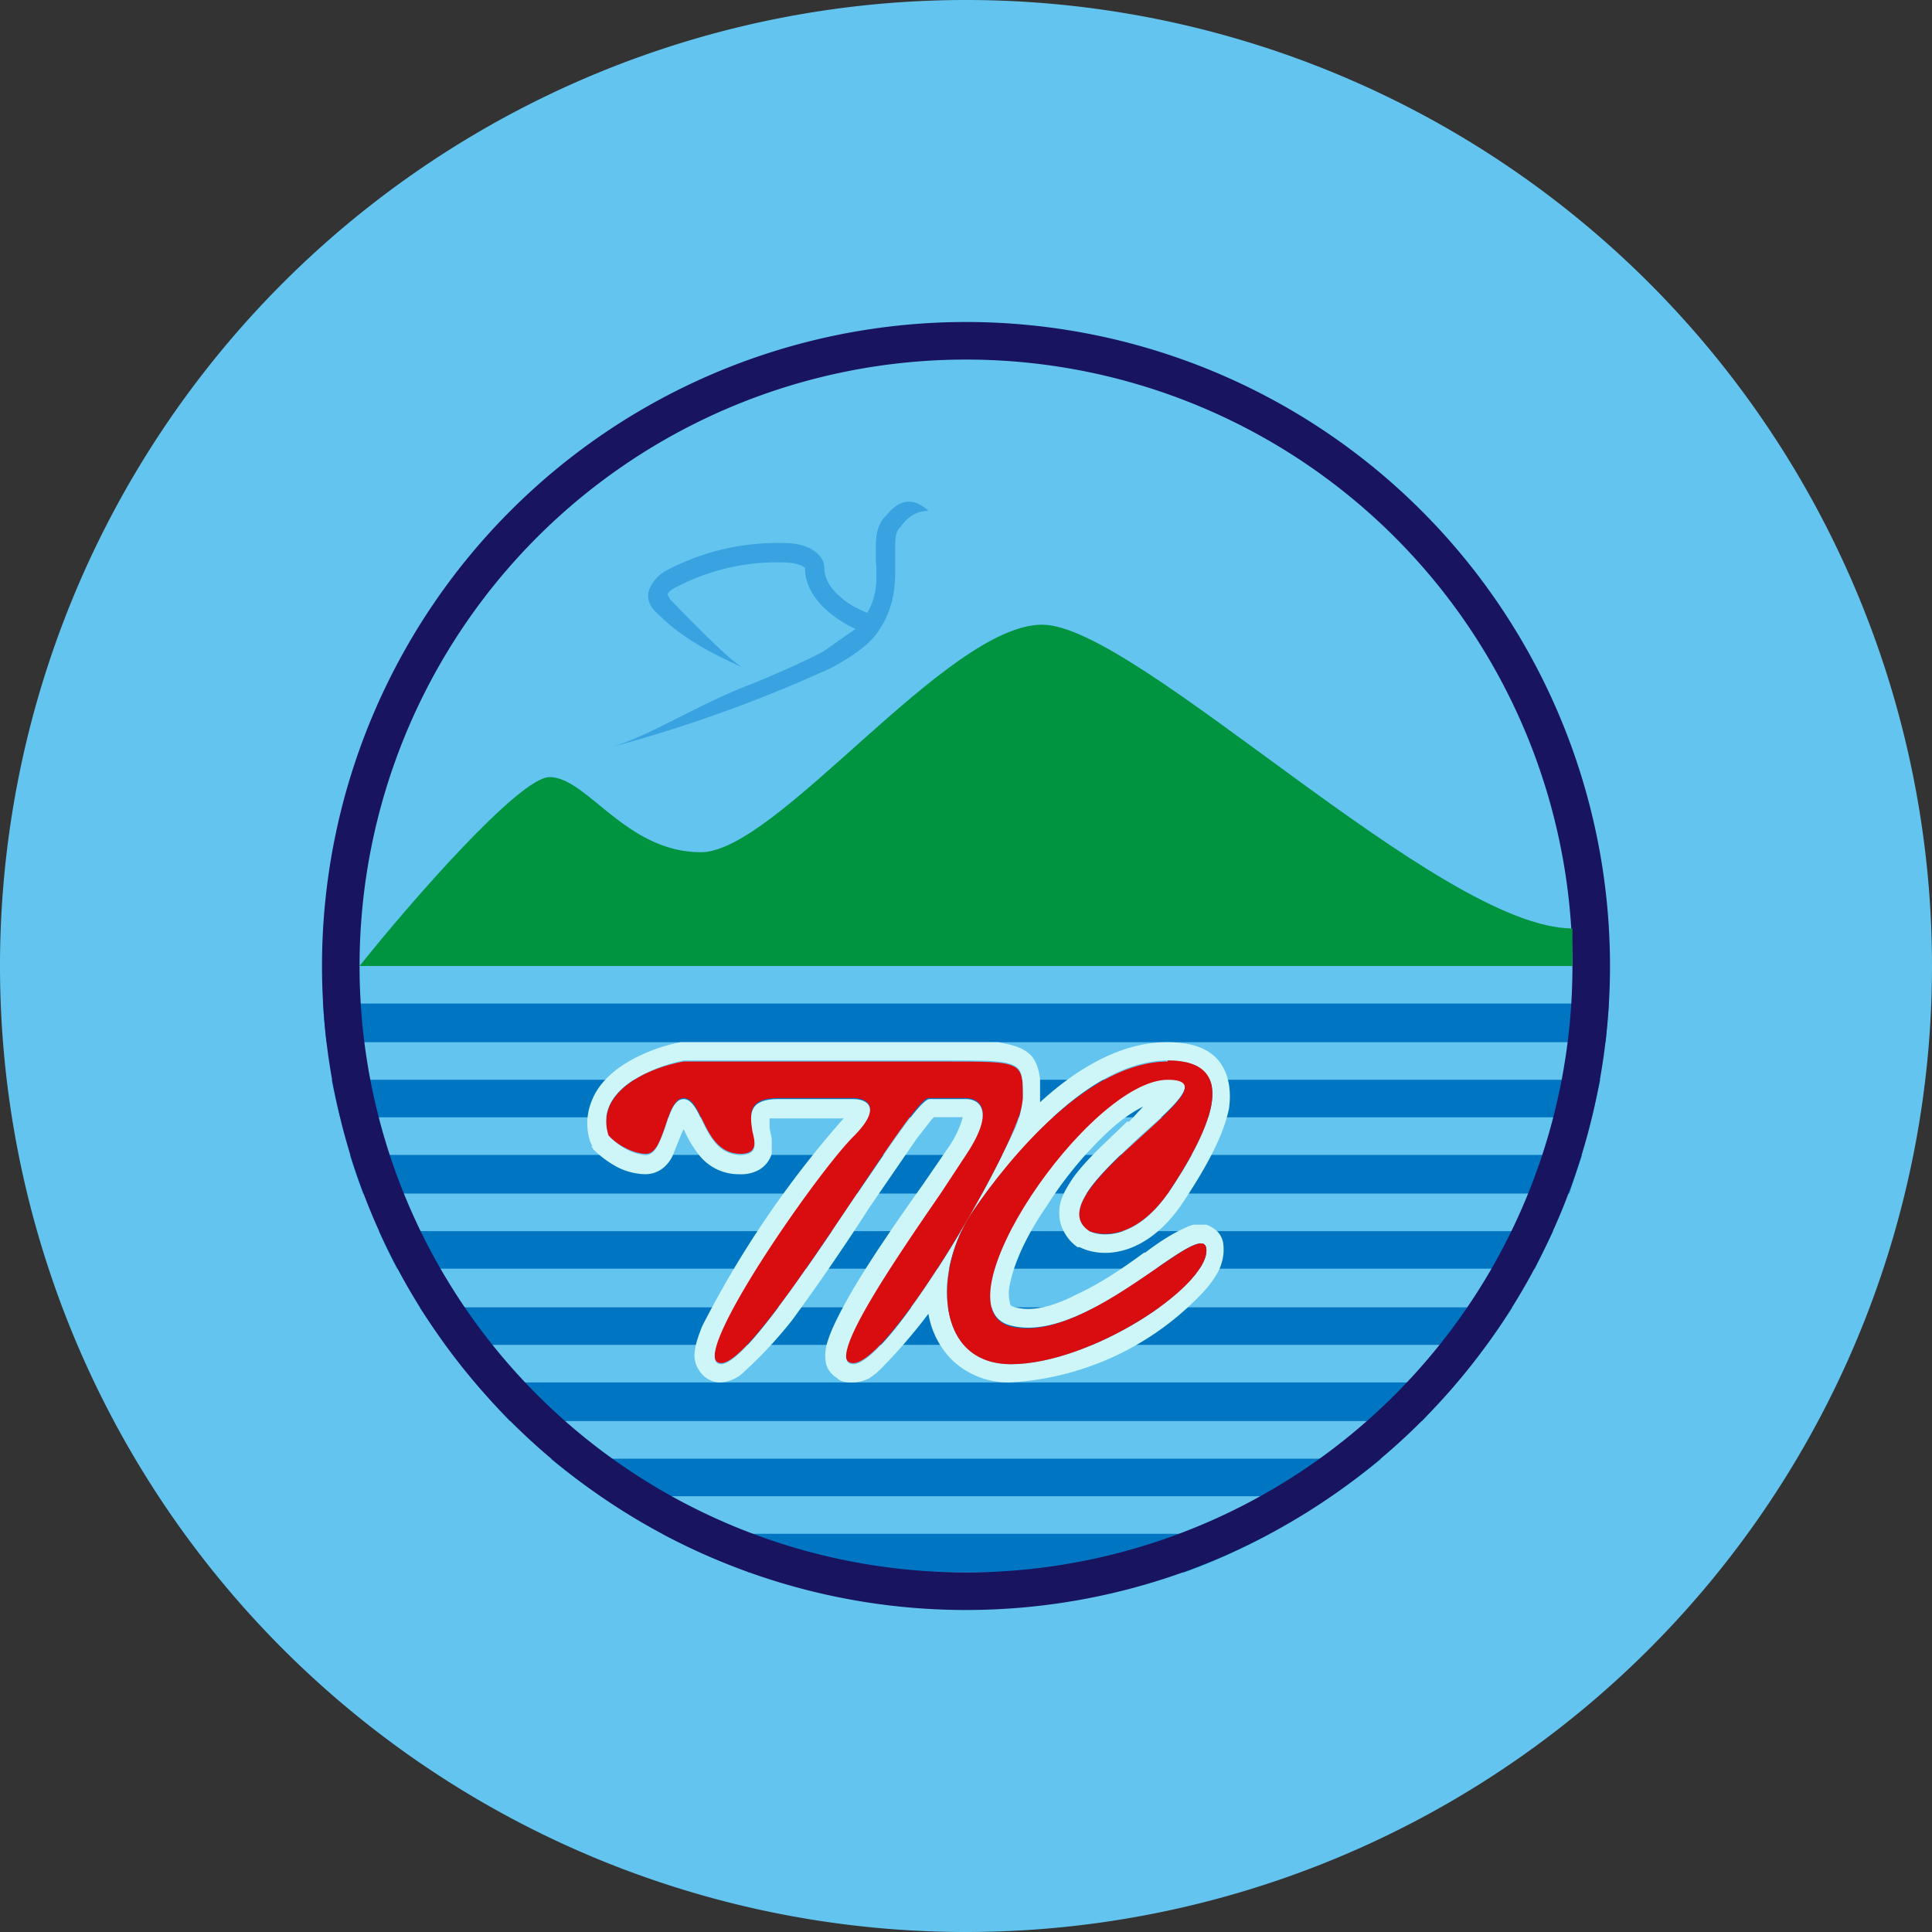 <ns0:svg xmlns:ns0="http://www.w3.org/2000/svg" width="18" height="18" viewBox="0 0 18 18"><ns0:rect x="0" y="0" width="18" height="18" fill="#333333" stroke="none"/><path xmlns="http://www.w3.org/2000/svg" fill="#63C5EF" d="M9 18a9 9 0 0 1 0 -18a9 9 0 0 1 0 18Z" /><ns0:path d="M8.34 5.19c0 .18.02.43-.15.68-.08.13-.24.24-.44.35a13.03 13.03 0 0 1-2.09.75c.36-.09.86-.42 1.35-.6.24-.1.47-.2.66-.3l.3-.21a1.17 1.17 0 0 1-.24-.15c-.12-.1-.23-.24-.23-.42l-.03-.02a.46.46 0 0 0-.16-.03 2.04 2.04 0 0 0-1.01.23c-.06.03-.08.06-.08.07l.02.04c.27.28.57.58.68.64-.12-.06-.52-.22-.8-.51-.07-.06-.1-.14-.07-.22a.35.35 0 0 1 .15-.17 2.21 2.21 0 0 1 1.12-.26c.09 0 .17.02.23.05.07.04.13.1.13.18 0 .1.06.2.16.28.08.07.17.11.24.14.1-.17.09-.34.08-.5V5.1c0-.1.01-.22.1-.3.07-.09.21-.21.39-.04-.17 0-.24.13-.27.16-.03.03-.04.08-.04.18v.09Z" fill="#38A3E0" /><ns0:path d="M3.04 9.7a6.03 6.03 0 0 1-.03-.35h11.98l-.03.36H3.04Zm.13.71a5.98 5.98 0 0 1-.08-.35h11.82l-.08.35H3.17Zm.21.7a5.92 5.92 0 0 1-.12-.35h11.48l-.12.36H3.38Zm.32.71a5.96 5.96 0 0 1-.17-.35h10.94l-.17.35H3.7Zm.45.7a6 6 0 0 1-.24-.34h10.18a6 6 0 0 1-.24.35h-9.7Zm.6.72a6.06 6.06 0 0 1-.32-.36h9.14l-.32.36h-8.5Zm.85.7a6.02 6.02 0 0 1-.47-.35h7.74a6 6 0 0 1-.47.35H5.6Zm1.37.7c-.28-.1-.54-.21-.8-.35h5.66c-.26.14-.52.26-.8.36H6.97Z" fill="#0076C2" /><ns0:path fill-rule="evenodd" d="M9 14.65a5.65 5.65 0 1 0 0-11.3 5.65 5.65 0 0 0 0 11.3ZM9 15A6 6 0 1 0 9 3a6 6 0 0 0 0 12Z" fill="#191460" /><ns0:path d="M5.12 7.24c-.28 0-1.3 1.17-1.77 1.76h11.3v-.35c-1.24 0-4.06-2.83-4.94-2.83-.89 0-2.47 2.12-3.18 2.12-.7 0-1.06-.7-1.41-.7Z" fill="#009440" /><ns0:path d="M5.67 10.59c-.14-.43.4-.65.7-.7h2.46c.7 0 .7 0 .7.35S8.3 12.7 7.95 12.7c-.35 0 .7-1.42 1.05-1.95.28-.42.12-.52 0-.52h-.35c-.17 0-1.58 2.47-1.93 2.47-.35 0 .88-1.77 1.23-2.12.28-.28.12-.35 0-.35h-.7c-.53 0 0 .52-.35.52s-.35-.52-.53-.52c-.17 0-.17.52-.35.52-.14 0-.3-.11-.35-.17Z" fill="#D90D10" /><ns0:path d="m5.52 10.68-.02-.04a.55.55 0 0 1 .02-.4c.05-.12.14-.21.23-.28.19-.14.43-.22.59-.25H9.3c.1.02.24.04.32.14.05.07.06.14.07.2v.22l.01-.01c.33-.3.74-.55 1.17-.55.2 0 .38.04.49.18.1.13.11.3.09.44-.06.29-.26.62-.44.89-.33.48-.73.51-.95.4h-.02a.4.4 0 0 1-.13-.15.35.35 0 0 1-.04-.19c0-.11.07-.22.13-.31.13-.18.34-.36.5-.52h.02a9.75 9.75 0 0 0 .13-.14c-.1.05-.2.12-.3.21-.22.2-.43.45-.6.72-.18.26-.3.52-.34.72a.36.36 0 0 0 0 .18c0 .02.01.03.05.04.15.04.34 0 .57-.12.22-.1.44-.25.63-.39h.01c.13-.1.26-.18.35-.22a.48.48 0 0 1 .1-.04h.12c.05.02.1.05.13.1s.03.1.03.14c0 .08-.03.17-.07.23-.04.07-.1.14-.16.2a2.67 2.67 0 0 1-1.76.8.76.76 0 0 1-.53-.2.79.79 0 0 1-.23-.44 5.2 5.2 0 0 1-.43.5.73.73 0 0 1-.12.1.34.34 0 0 1-.16.04c-.04 0-.1 0-.14-.04a.23.23 0 0 1-.1-.12.39.39 0 0 1 .01-.22c.04-.13.12-.28.21-.44.19-.33.47-.73.69-1.04l.24-.35a.93.93 0 0 0 .12-.26H8.7l-.02.02-.14.18-.44.64c-.23.36-.5.75-.72 1.05a4 4 0 0 1-.48.51.35.35 0 0 1-.19.07.23.23 0 0 1-.18-.09.26.26 0 0 1-.06-.16c0-.09.04-.19.07-.27a9.32 9.32 0 0 1 1.32-1.94h-.69v.09l.02.1v.14a.26.26 0 0 1-.12.15.34.34 0 0 1-.18.04.47.47 0 0 1-.37-.17 1.09 1.09 0 0 1-.15-.25l-.02.04-.08.2c-.03.07-.11.18-.26.18a.6.6 0 0 1-.3-.09.93.93 0 0 1-.18-.14l-.02-.03Zm3.13 1.27a10.91 10.91 0 0 0 .8-1.42.96.96 0 0 0 .08-.3c0-.13 0-.22-.04-.27-.07-.08-.23-.08-.66-.08H6.37c-.3.06-.84.28-.7.7.06.07.21.18.35.18.09 0 .13-.13.18-.26.04-.13.08-.26.17-.26.07 0 .12.09.17.2.07.14.15.32.36.32.16 0 .14-.1.11-.22-.02-.14-.05-.3.24-.3h.7c.12 0 .28.07 0 .35-.35.35-1.58 2.12-1.23 2.12.2 0 .77-.85 1.24-1.55.34-.5.62-.92.7-.92H9c.12 0 .28.1 0 .52l-.23.35c-.44.64-1.1 1.6-.82 1.6.14 0 .42-.34.7-.76Zm.17.06c0 .37.16.7.6.7.73 0 1.82-.71 1.82-1.06 0-.15-.2-.02-.47.17-.38.26-.92.64-1.35.53-.72-.17.73-2.3 1.46-2.3.34 0 .08.24-.24.52-.35.33-.78.71-.49.9.12.06.44.07.73-.35.36-.53.72-1.24 0-1.24-.46 0-.92.35-1.29.75-.21.23-.4.47-.53.66-.14.21-.23.47-.24.72Z" fill="#CEF6F8" /><ns0:path d="M10.88 9.88c.72 0 .36.7 0 1.24-.3.42-.6.4-.73.35-.54-.35 1.45-1.41.73-1.41-.73 0-2.18 2.12-1.46 2.3.73.17 1.82-1.07 1.82-.71 0 .35-1.09 1.06-1.82 1.06-.72 0-.72-.89-.36-1.42.36-.53 1.09-1.4 1.82-1.4Z" fill="#D90D10" /></ns0:svg>